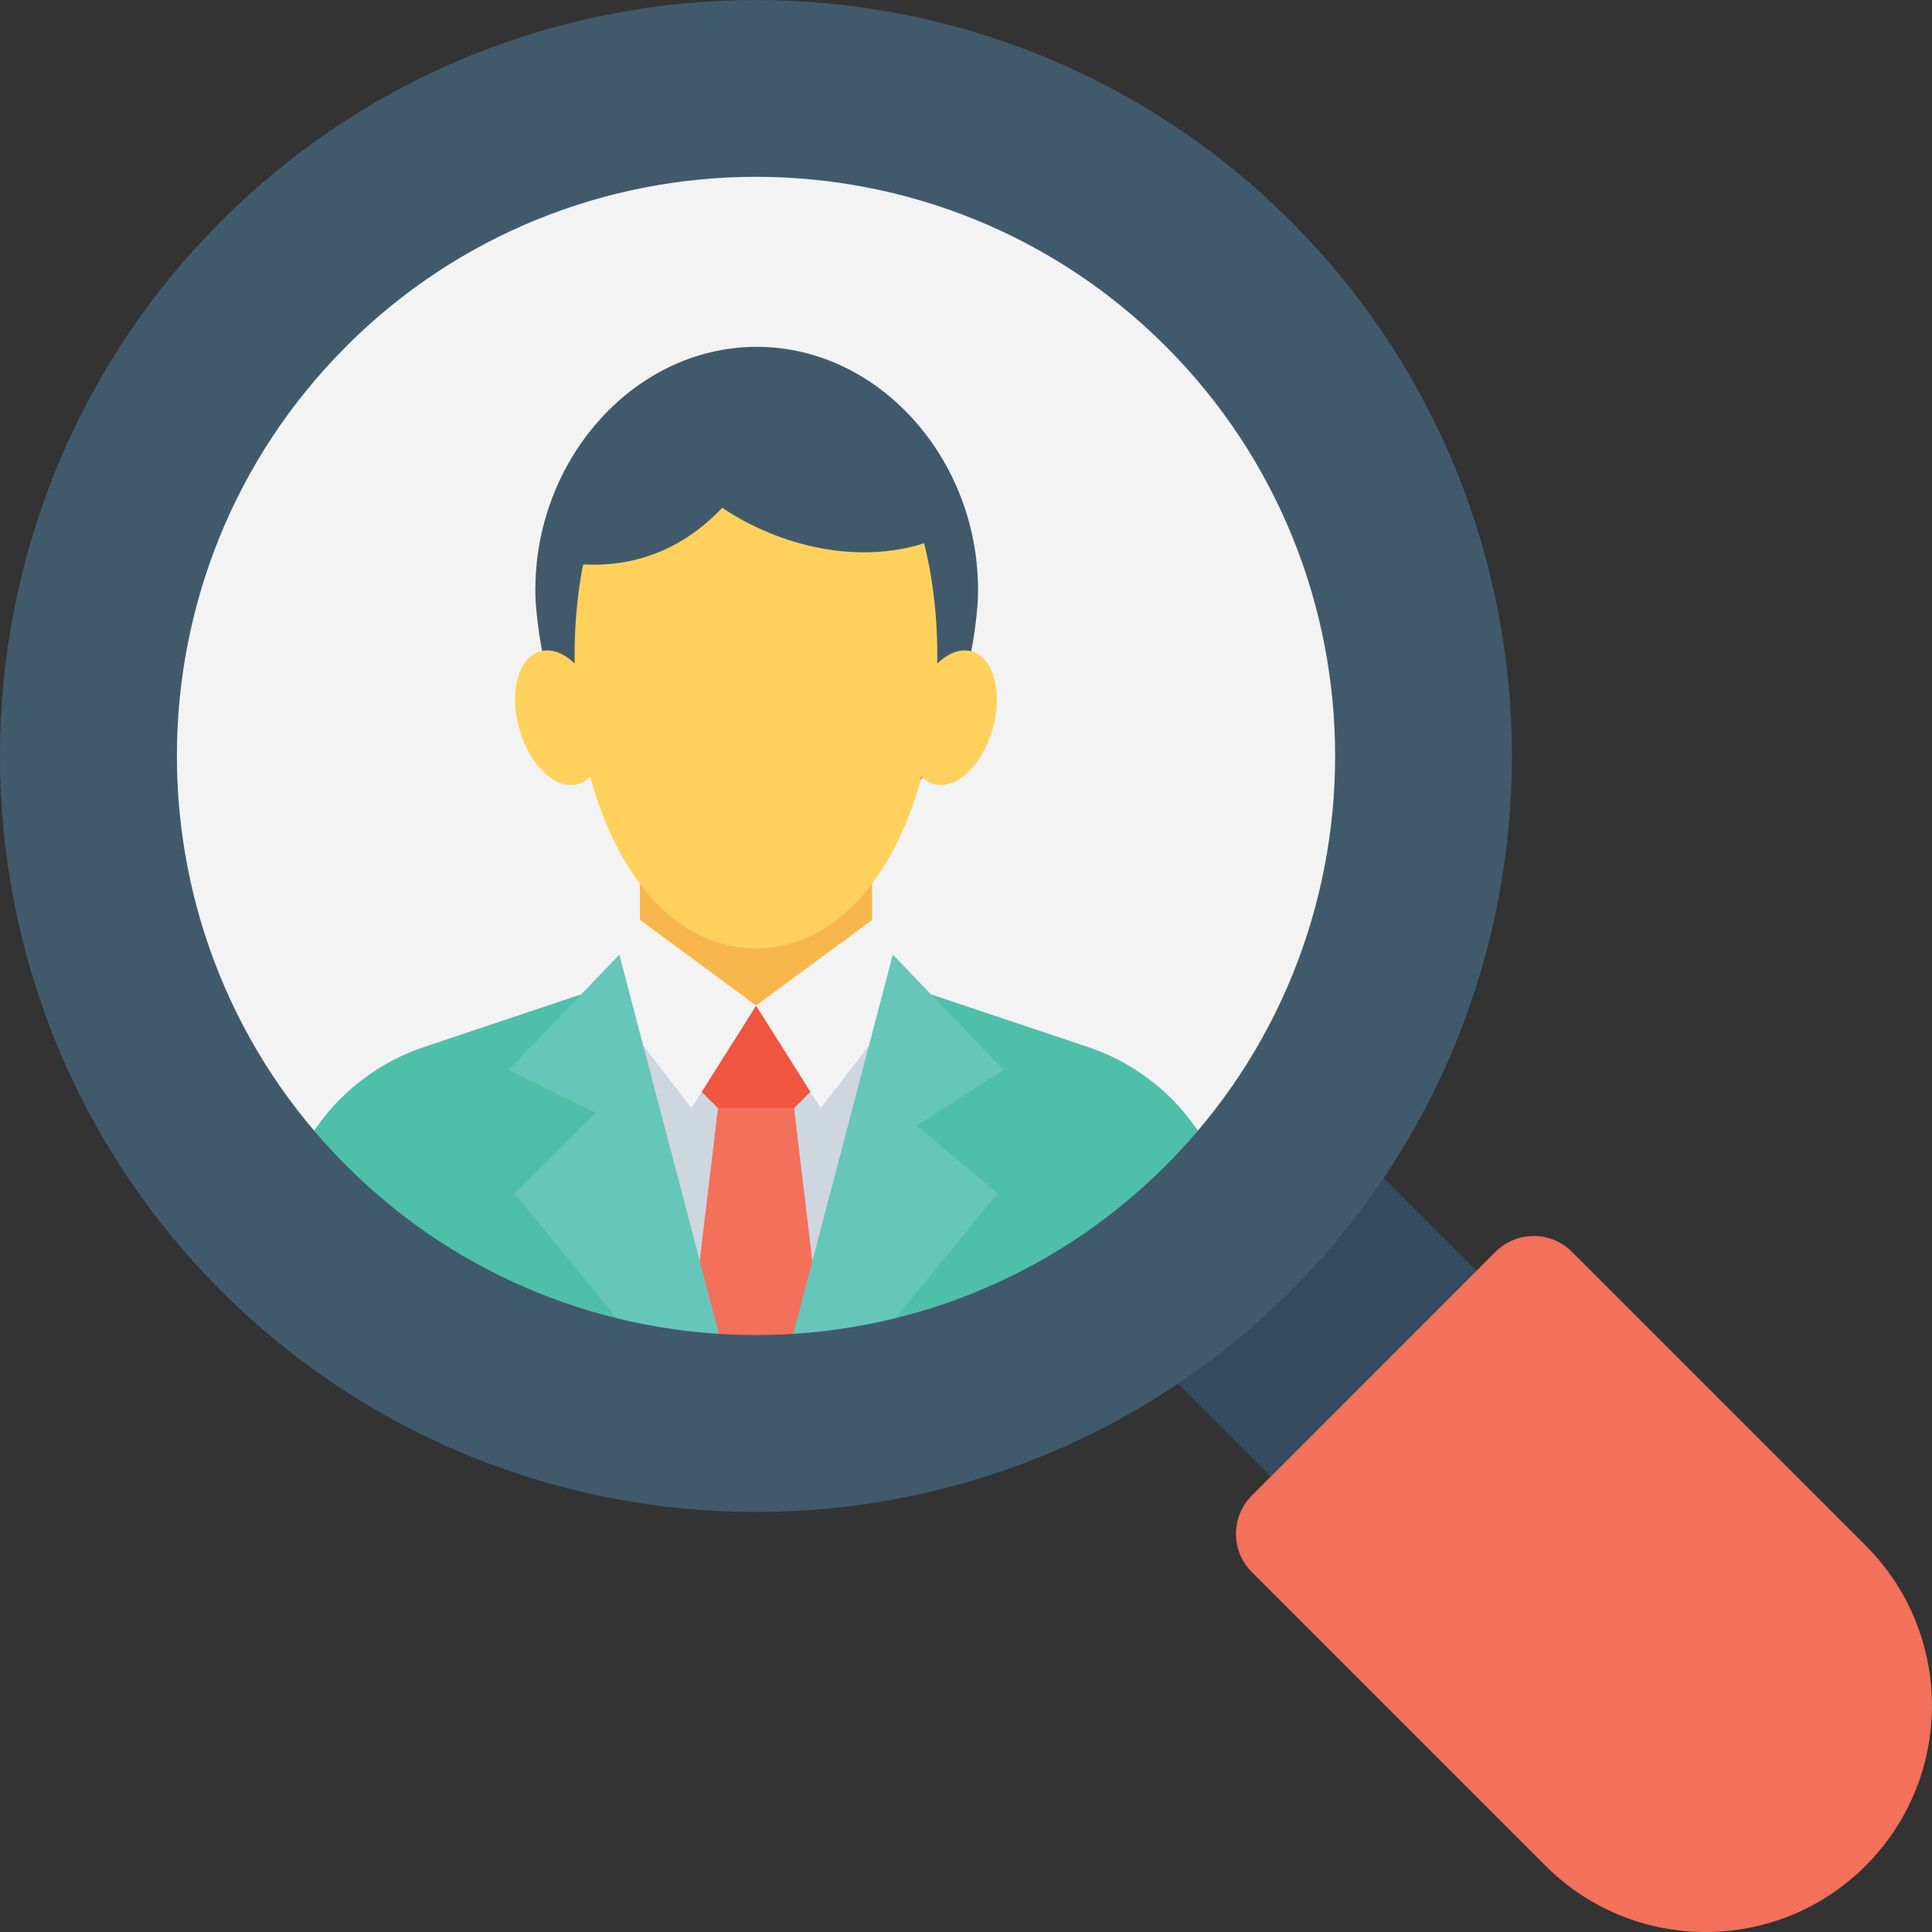 <?xml version="1.0" encoding="UTF-8"?>
<svg id="Layer_2" data-name="Layer 2" xmlns="http://www.w3.org/2000/svg" viewBox="0 0 48 48">
  <rect x="0" y="0" width="48" height="48" fill="#333333" stroke="none"/>
  <g id="Icon">
    <g>
      <rect x="29.456" y="29.456" width="7.234" height="7.233" transform="translate(-13.699 33.073) rotate(-45)" fill="#344a5e"/>
      <path d="M46.352,46.353h0c-2.197,2.197-5.758,2.197-7.955,0l-7.296-7.296c-.525-.525-.525-1.376,0-1.9l6.054-6.055c.525-.525,1.375-.525,1.9,0l7.296,7.296c2.197,2.197,2.197,5.758,0,7.955Z" fill="#f3705a"/>
      <circle cx="18.782" cy="18.782" r="16.593" transform="translate(-7.779 19.025) rotate(-45.524)" fill="#f3f3f3"/>
      <g>
        <polygon points="15.899 19.12 15.899 23.678 18.783 26.27 21.666 23.678 21.666 19.12 15.899 19.12" fill="#f7b64c"/>
        <path d="M30.644,30.573h0c-.196-2.102-1.613-3.89-3.615-4.561l-4.344-1.456-3.885.967-3.92-.967-4.344,1.456c-2.001.671-3.419,2.459-3.615,4.56h0c-.145,1.552,1.076,2.892,2.634,2.892h18.454c1.558,0,2.779-1.34,2.634-2.892Z" fill="#4ec0aa"/>
        <polygon points="20.075 33.465 22.676 24.555 17.303 25.569 14.888 24.555 17.5 33.465 20.075 33.465" fill="#ced6e0"/>
        <polygon points="19.728 27.532 20.53 26.73 18.783 24.983 17.035 26.73 17.838 27.532 19.728 27.532" fill="#f05540"/>
        <polygon points="20.438 33.465 19.728 27.531 17.838 27.531 17.128 33.465 20.438 33.465" fill="#f3705a"/>
        <g>
          <path d="M18.8,8.617c-3.121,0-5.649,2.947-5.492,6.329.004.088-.006-.088,0,0,.282,3.961,2.733,7.018,5.492,7.018s5.21-3.057,5.492-7.018c.006-.088-.004.088,0,0,.157-3.381-2.371-6.329-5.492-6.329h0Z" fill="#415a6b"/>
          <path d="M24.661,18.115c-.26.91-.914,1.522-1.46,1.366-.546-.156-.778-1.02-.518-1.931.26-.91.914-1.522,1.46-1.366.546.156.778,1.02.518,1.931Z" fill="#ffd15c"/>
          <path d="M12.903,18.115c.26.91.914,1.522,1.46,1.366.546-.156.778-1.02.518-1.931s-.914-1.522-1.46-1.366c-.546.156-.778,1.02-.518,1.931Z" fill="#ffd15c"/>
          <path d="M22.96,13.496c-1.617.522-3.549.103-5.016-.88-.857.904-2.005,1.486-3.454,1.406-.01.053-.024.103-.033.157-.781,4.423,1.021,9.382,4.324,9.382s5.106-4.959,4.325-9.382c-.042-.236-.092-.462-.146-.683Z" fill="#ffd15c"/>
        </g>
        <g>
          <g>
            <polygon points="21.666 22.857 18.783 24.983 20.39 27.531 22.685 24.555 21.666 22.857" fill="#f3f3f3"/>
            <polygon points="21.663 33.465 24.785 29.649 22.772 27.965 24.929 26.58 22.182 23.717 19.623 33.465 21.663 33.465" fill="#66c6b9"/>
          </g>
          <g>
            <polygon points="15.904 22.857 18.787 24.983 17.18 27.531 14.885 24.555 15.904 22.857" fill="#f3f3f3"/>
            <polygon points="12.785 29.649 15.907 33.465 17.947 33.465 15.388 23.717 12.641 26.58 14.798 27.648 12.785 29.649" fill="#66c6b9"/>
          </g>
        </g>
      </g>
      <path d="M32.069,32.07c-7.327,7.326-19.248,7.326-26.575,0-7.326-7.326-7.326-19.247,0-26.574,7.326-7.327,19.248-7.327,26.574,0,7.326,7.326,7.326,19.249,0,26.575ZM8.604,8.604c-5.612,5.612-5.612,14.744,0,20.356,5.613,5.613,14.745,5.613,20.357,0,5.613-5.613,5.613-14.745,0-20.358-5.612-5.612-14.744-5.612-20.357,0Z" fill="#415a6b"/>
    </g>
  </g>
</svg>